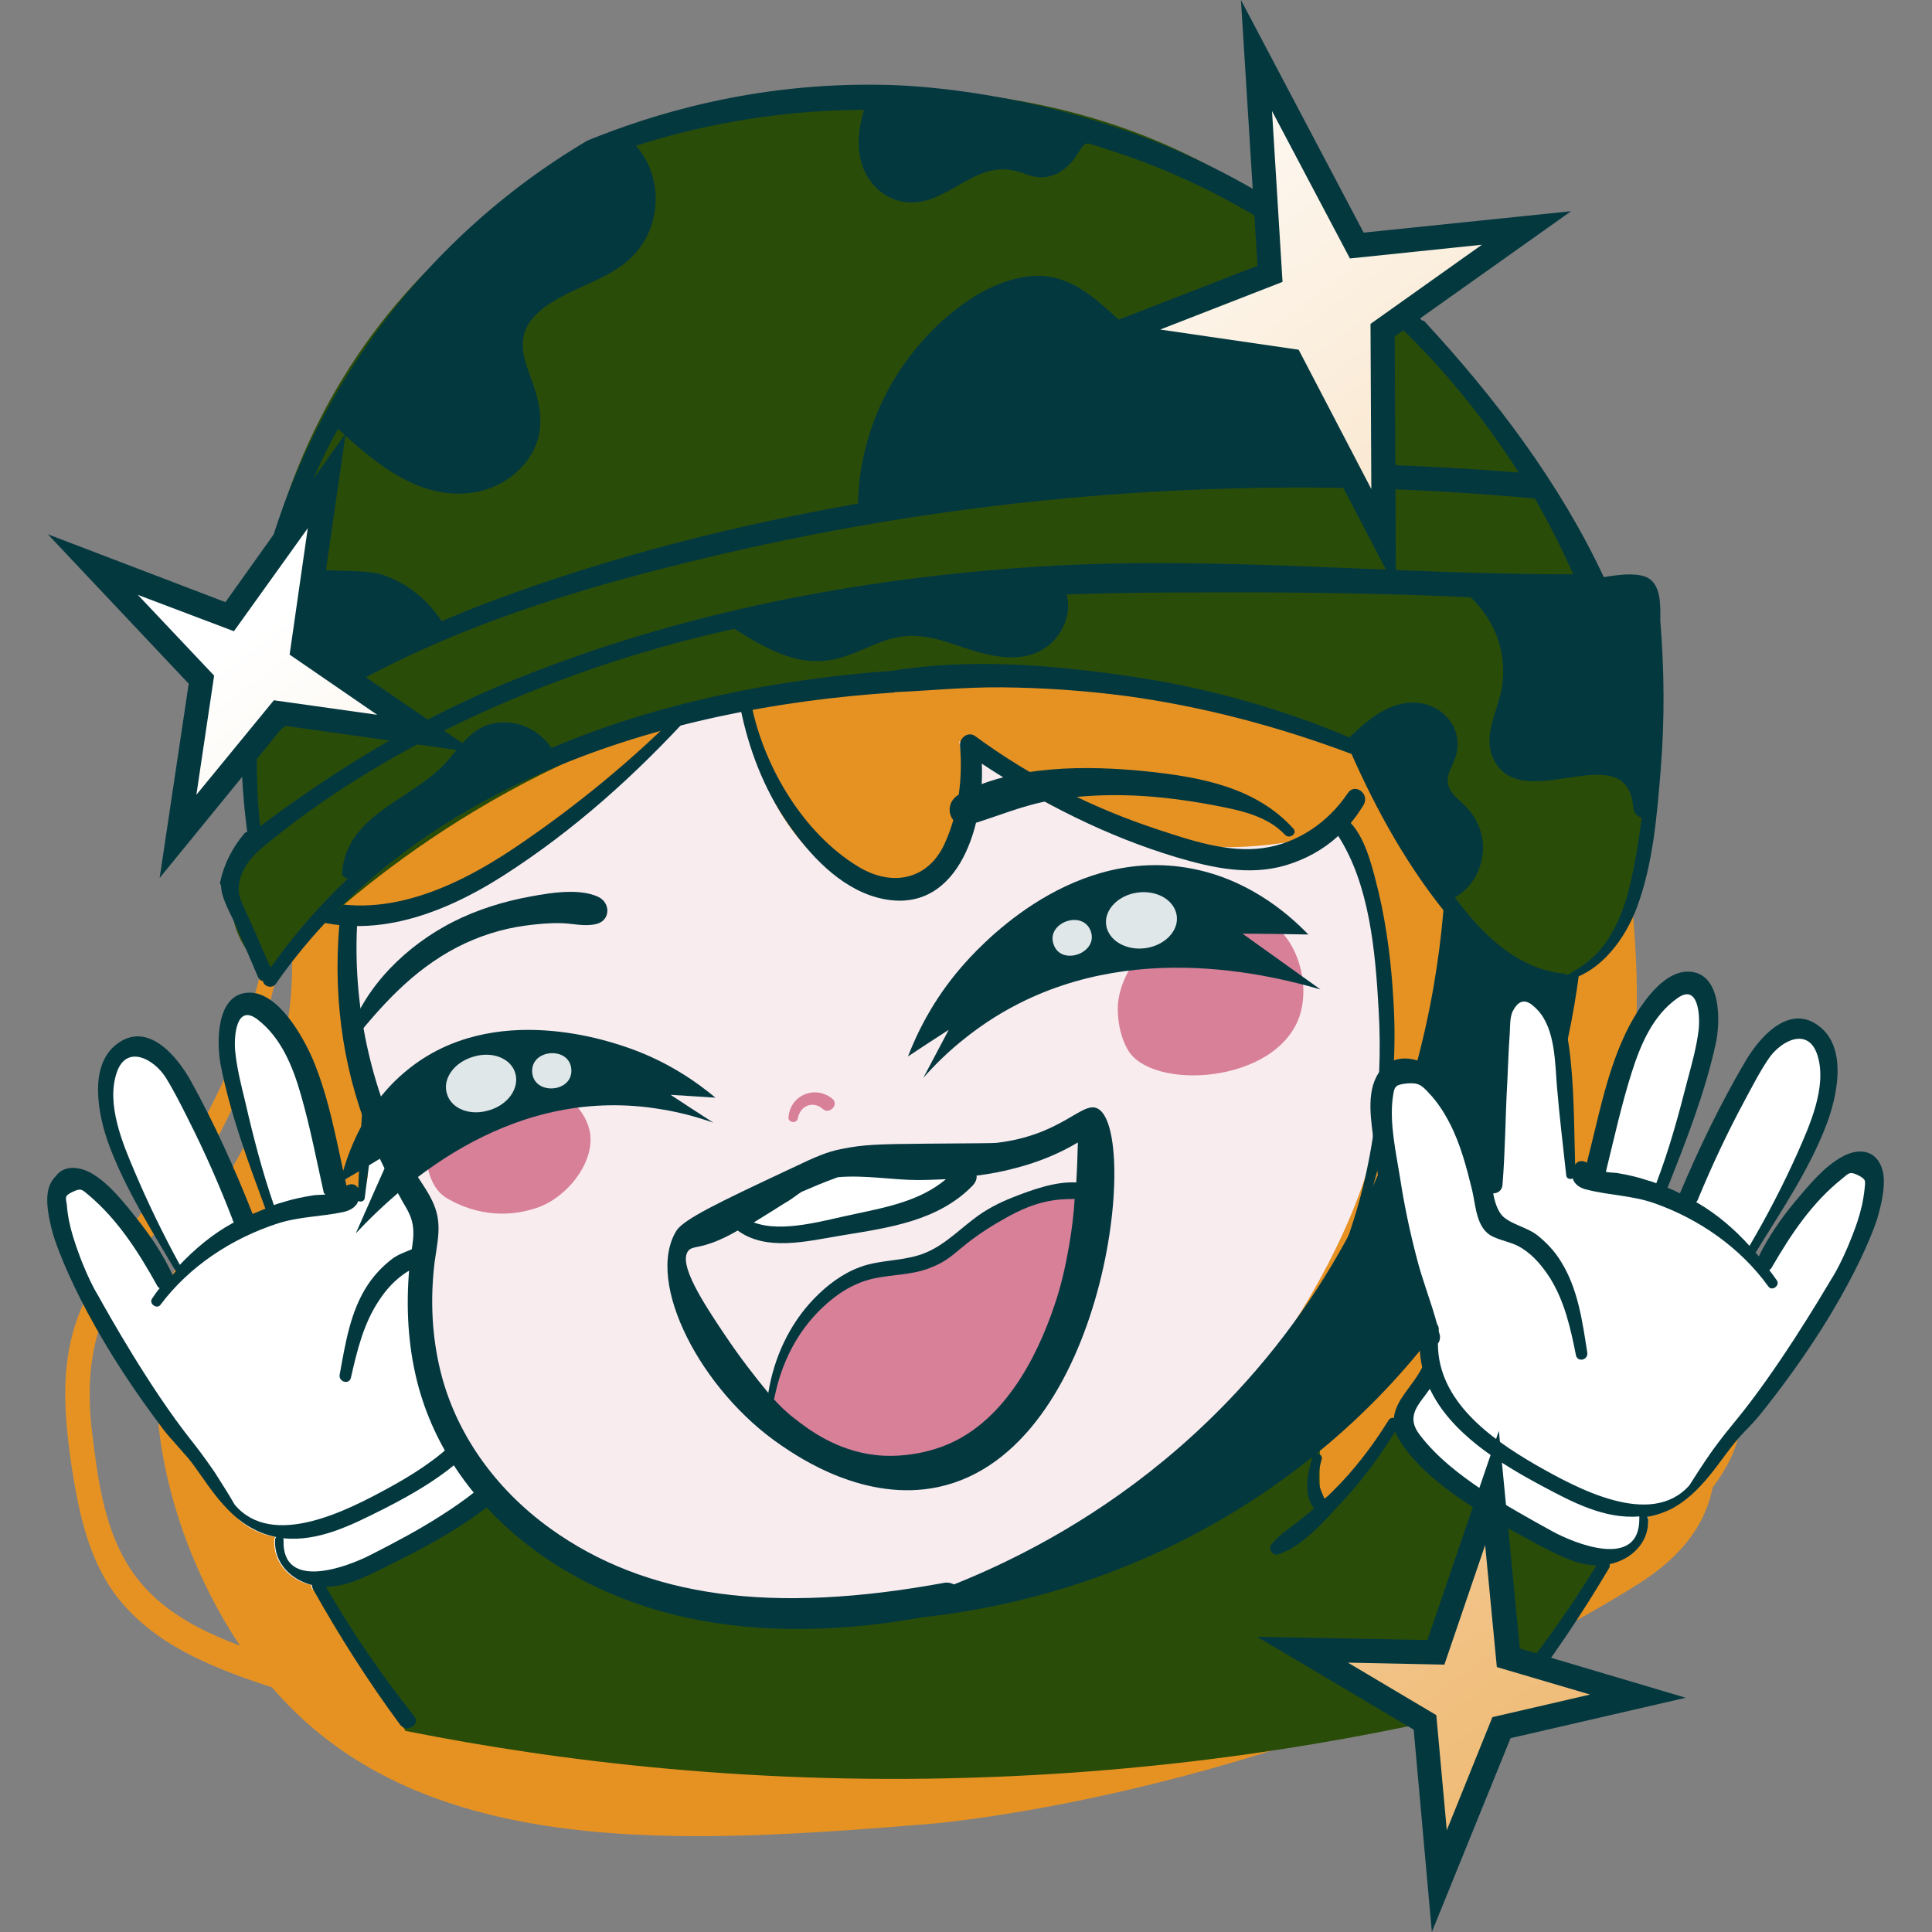 <svg xmlns="http://www.w3.org/2000/svg" xmlns:xlink="http://www.w3.org/1999/xlink" width="500" zoomAndPan="magnify" viewBox="0 0 375 375" height="500" preserveAspectRatio="xMidYMid meet" version="1.0"><rect x="0" y="0" width="375" height="375" fill="#808080" stroke="none"/><defs><filter x="0%" y="0%" width="100%" height="100%" id="22dfe8c619"><feColorMatrix values="0 0 0 0 1 0 0 0 0 1 0 0 0 0 1 0 0 0 1 0" color-interpolation-filters="sRGB"/></filter><mask id="5d55b21b88"><g filter="url(#22dfe8c619)"><rect x="-37.5" width="450" fill="#000000" y="-37.5" height="450" fill-opacity="0.847"/></g></mask><clipPath id="78f7babb3e"><path d="M 1 1 L 236 1 L 236 265.961 L 1 265.961 Z M 1 1 " clip-rule="nonzero"/></clipPath><clipPath id="6a6ff714fa"><rect x="0" width="237" y="0" height="266"/></clipPath><mask id="82ef127a51"><g filter="url(#22dfe8c619)"><rect x="-37.5" width="450" fill="#000000" y="-37.5" height="450" fill-opacity="0.878"/></g></mask><clipPath id="cb5fbc666b"><path d="M 1 1 L 143.719 1 L 143.719 44 L 1 44 Z M 1 1 " clip-rule="nonzero"/></clipPath><clipPath id="d32f1979c5"><rect x="0" width="144" y="0" height="45"/></clipPath><clipPath id="3b275009e3"><path d="M 17 10 L 318 10 L 318 366 L 17 366 Z M 17 10 " clip-rule="nonzero"/></clipPath><clipPath id="b5fc2feb5e"><path d="M 263.352 47.66 C 274.32 46.562 285.285 45.387 296.254 44.289 C 286.934 50.871 277.609 57.457 268.363 64.121 C 268.441 77.602 268.523 91.164 268.602 104.645 C 262.566 93.121 256.613 81.602 250.582 70.078 C 239.066 68.352 227.625 66.707 216.109 64.98 C 226.215 61.062 236.402 57.066 246.508 53.145 C 245.645 39.035 244.785 24.926 243.922 10.738 C 250.348 23.047 256.848 35.352 263.352 47.66 Z M 63.422 93.359 C 57.152 102.137 50.809 110.918 44.539 119.695 C 35.688 116.324 26.836 112.953 17.98 109.586 C 25.031 117.031 32.004 124.477 39.055 131.926 C 37.566 142.035 36 152.227 34.512 162.34 C 41.016 154.344 47.594 146.426 54.098 138.43 C 63.656 139.762 73.215 141.094 82.848 142.508 C 74.781 137.02 66.789 131.531 58.719 126.047 C 60.285 115.07 61.855 104.176 63.422 93.359 Z M 289.598 288.773 C 285.992 299.438 282.309 310.02 278.707 320.68 C 270.09 320.523 261.473 320.363 252.852 320.129 C 260.766 324.832 268.68 329.535 276.59 334.238 C 277.531 344.508 278.473 354.777 279.41 365.043 C 283.406 355.09 287.48 345.215 291.477 335.258 C 300.328 333.219 309.102 331.184 317.957 329.145 C 309.574 326.637 301.191 324.207 292.809 321.699 C 291.711 310.801 290.613 299.75 289.598 288.773 Z M 289.598 288.773 " clip-rule="nonzero"/></clipPath><linearGradient x1="75.781" gradientTransform="matrix(0.783, 0, 0, 0.784, 9.129, 0)" y1="-34.327" x2="428.937" gradientUnits="userSpaceOnUse" y2="439.827" id="21f4dcf72c"><stop stop-opacity="1" stop-color="rgb(100%, 100%, 100%)" offset="0"/><stop stop-opacity="1" stop-color="rgb(100%, 100%, 100%)" offset="0.125"/><stop stop-opacity="1" stop-color="rgb(100%, 100%, 100%)" offset="0.188"/><stop stop-opacity="1" stop-color="rgb(100%, 100%, 100%)" offset="0.219"/><stop stop-opacity="1" stop-color="rgb(100%, 100%, 100%)" offset="0.234"/><stop stop-opacity="1" stop-color="rgb(99.969%, 99.867%, 99.733%)" offset="0.238"/><stop stop-opacity="1" stop-color="rgb(99.939%, 99.736%, 99.467%)" offset="0.242"/><stop stop-opacity="1" stop-color="rgb(99.905%, 99.59%, 99.17%)" offset="0.246"/><stop stop-opacity="1" stop-color="rgb(99.872%, 99.443%, 98.874%)" offset="0.25"/><stop stop-opacity="1" stop-color="rgb(99.838%, 99.295%, 98.576%)" offset="0.254"/><stop stop-opacity="1" stop-color="rgb(99.805%, 99.149%, 98.28%)" offset="0.258"/><stop stop-opacity="1" stop-color="rgb(99.77%, 99.001%, 97.983%)" offset="0.262"/><stop stop-opacity="1" stop-color="rgb(99.736%, 98.854%, 97.685%)" offset="0.266"/><stop stop-opacity="1" stop-color="rgb(99.702%, 98.708%, 97.388%)" offset="0.27"/><stop stop-opacity="1" stop-color="rgb(99.669%, 98.561%, 97.092%)" offset="0.273"/><stop stop-opacity="1" stop-color="rgb(99.635%, 98.413%, 96.794%)" offset="0.277"/><stop stop-opacity="1" stop-color="rgb(99.602%, 98.267%, 96.497%)" offset="0.281"/><stop stop-opacity="1" stop-color="rgb(99.568%, 98.119%, 96.199%)" offset="0.285"/><stop stop-opacity="1" stop-color="rgb(99.535%, 97.972%, 95.903%)" offset="0.289"/><stop stop-opacity="1" stop-color="rgb(99.5%, 97.826%, 95.605%)" offset="0.293"/><stop stop-opacity="1" stop-color="rgb(99.466%, 97.679%, 95.309%)" offset="0.297"/><stop stop-opacity="1" stop-color="rgb(99.432%, 97.531%, 95.012%)" offset="0.301"/><stop stop-opacity="1" stop-color="rgb(99.399%, 97.385%, 94.714%)" offset="0.305"/><stop stop-opacity="1" stop-color="rgb(99.365%, 97.237%, 94.417%)" offset="0.309"/><stop stop-opacity="1" stop-color="rgb(99.332%, 97.09%, 94.121%)" offset="0.312"/><stop stop-opacity="1" stop-color="rgb(99.298%, 96.944%, 93.823%)" offset="0.316"/><stop stop-opacity="1" stop-color="rgb(99.265%, 96.797%, 93.526%)" offset="0.32"/><stop stop-opacity="1" stop-color="rgb(99.231%, 96.649%, 93.228%)" offset="0.324"/><stop stop-opacity="1" stop-color="rgb(99.197%, 96.503%, 92.932%)" offset="0.328"/><stop stop-opacity="1" stop-color="rgb(99.162%, 96.355%, 92.635%)" offset="0.332"/><stop stop-opacity="1" stop-color="rgb(99.129%, 96.208%, 92.339%)" offset="0.336"/><stop stop-opacity="1" stop-color="rgb(99.095%, 96.062%, 92.041%)" offset="0.34"/><stop stop-opacity="1" stop-color="rgb(99.062%, 95.915%, 91.743%)" offset="0.344"/><stop stop-opacity="1" stop-color="rgb(99.028%, 95.767%, 91.446%)" offset="0.348"/><stop stop-opacity="1" stop-color="rgb(98.994%, 95.621%, 91.15%)" offset="0.352"/><stop stop-opacity="1" stop-color="rgb(98.961%, 95.473%, 90.852%)" offset="0.355"/><stop stop-opacity="1" stop-color="rgb(98.927%, 95.326%, 90.555%)" offset="0.359"/><stop stop-opacity="1" stop-color="rgb(98.892%, 95.18%, 90.257%)" offset="0.363"/><stop stop-opacity="1" stop-color="rgb(98.859%, 95.033%, 89.961%)" offset="0.367"/><stop stop-opacity="1" stop-color="rgb(98.825%, 94.885%, 89.664%)" offset="0.371"/><stop stop-opacity="1" stop-color="rgb(98.792%, 94.739%, 89.368%)" offset="0.375"/><stop stop-opacity="1" stop-color="rgb(98.758%, 94.591%, 89.07%)" offset="0.379"/><stop stop-opacity="1" stop-color="rgb(98.724%, 94.444%, 88.773%)" offset="0.383"/><stop stop-opacity="1" stop-color="rgb(98.691%, 94.298%, 88.475%)" offset="0.387"/><stop stop-opacity="1" stop-color="rgb(98.657%, 94.151%, 88.179%)" offset="0.391"/><stop stop-opacity="1" stop-color="rgb(98.624%, 94.003%, 87.881%)" offset="0.395"/><stop stop-opacity="1" stop-color="rgb(98.59%, 93.857%, 87.585%)" offset="0.398"/><stop stop-opacity="1" stop-color="rgb(98.555%, 93.709%, 87.288%)" offset="0.402"/><stop stop-opacity="1" stop-color="rgb(98.521%, 93.562%, 86.99%)" offset="0.406"/><stop stop-opacity="1" stop-color="rgb(98.488%, 93.416%, 86.693%)" offset="0.41"/><stop stop-opacity="1" stop-color="rgb(98.454%, 93.269%, 86.397%)" offset="0.414"/><stop stop-opacity="1" stop-color="rgb(98.421%, 93.121%, 86.099%)" offset="0.418"/><stop stop-opacity="1" stop-color="rgb(98.387%, 92.975%, 85.802%)" offset="0.422"/><stop stop-opacity="1" stop-color="rgb(98.354%, 92.827%, 85.504%)" offset="0.426"/><stop stop-opacity="1" stop-color="rgb(98.32%, 92.68%, 85.208%)" offset="0.43"/><stop stop-opacity="1" stop-color="rgb(98.286%, 92.534%, 84.911%)" offset="0.434"/><stop stop-opacity="1" stop-color="rgb(98.253%, 92.387%, 84.615%)" offset="0.438"/><stop stop-opacity="1" stop-color="rgb(98.218%, 92.239%, 84.317%)" offset="0.441"/><stop stop-opacity="1" stop-color="rgb(98.184%, 92.093%, 84.019%)" offset="0.445"/><stop stop-opacity="1" stop-color="rgb(98.151%, 91.945%, 83.722%)" offset="0.449"/><stop stop-opacity="1" stop-color="rgb(98.117%, 91.798%, 83.426%)" offset="0.453"/><stop stop-opacity="1" stop-color="rgb(98.083%, 91.652%, 83.128%)" offset="0.457"/><stop stop-opacity="1" stop-color="rgb(98.05%, 91.505%, 82.831%)" offset="0.461"/><stop stop-opacity="1" stop-color="rgb(98.016%, 91.357%, 82.533%)" offset="0.465"/><stop stop-opacity="1" stop-color="rgb(97.983%, 91.211%, 82.237%)" offset="0.469"/><stop stop-opacity="1" stop-color="rgb(97.948%, 91.063%, 81.94%)" offset="0.473"/><stop stop-opacity="1" stop-color="rgb(97.914%, 90.916%, 81.644%)" offset="0.477"/><stop stop-opacity="1" stop-color="rgb(97.881%, 90.77%, 81.346%)" offset="0.48"/><stop stop-opacity="1" stop-color="rgb(97.847%, 90.623%, 81.049%)" offset="0.484"/><stop stop-opacity="1" stop-color="rgb(97.813%, 90.475%, 80.751%)" offset="0.488"/><stop stop-opacity="1" stop-color="rgb(97.78%, 90.329%, 80.455%)" offset="0.492"/><stop stop-opacity="1" stop-color="rgb(97.746%, 90.181%, 80.157%)" offset="0.496"/><stop stop-opacity="1" stop-color="rgb(97.713%, 90.034%, 79.861%)" offset="0.5"/><stop stop-opacity="1" stop-color="rgb(97.679%, 89.888%, 79.564%)" offset="0.504"/><stop stop-opacity="1" stop-color="rgb(97.646%, 89.742%, 79.266%)" offset="0.508"/><stop stop-opacity="1" stop-color="rgb(97.61%, 89.594%, 78.969%)" offset="0.512"/><stop stop-opacity="1" stop-color="rgb(97.577%, 89.447%, 78.673%)" offset="0.516"/><stop stop-opacity="1" stop-color="rgb(97.543%, 89.299%, 78.375%)" offset="0.52"/><stop stop-opacity="1" stop-color="rgb(97.51%, 89.153%, 78.078%)" offset="0.523"/><stop stop-opacity="1" stop-color="rgb(97.476%, 89.006%, 77.78%)" offset="0.527"/><stop stop-opacity="1" stop-color="rgb(97.443%, 88.86%, 77.484%)" offset="0.531"/><stop stop-opacity="1" stop-color="rgb(97.409%, 88.712%, 77.187%)" offset="0.535"/><stop stop-opacity="1" stop-color="rgb(97.375%, 88.565%, 76.891%)" offset="0.539"/><stop stop-opacity="1" stop-color="rgb(97.34%, 88.417%, 76.593%)" offset="0.543"/><stop stop-opacity="1" stop-color="rgb(97.307%, 88.271%, 76.295%)" offset="0.547"/><stop stop-opacity="1" stop-color="rgb(97.273%, 88.124%, 75.998%)" offset="0.551"/><stop stop-opacity="1" stop-color="rgb(97.24%, 87.978%, 75.702%)" offset="0.555"/><stop stop-opacity="1" stop-color="rgb(97.206%, 87.83%, 75.404%)" offset="0.559"/><stop stop-opacity="1" stop-color="rgb(97.173%, 87.683%, 75.107%)" offset="0.562"/><stop stop-opacity="1" stop-color="rgb(97.139%, 87.535%, 74.809%)" offset="0.566"/><stop stop-opacity="1" stop-color="rgb(97.105%, 87.389%, 74.513%)" offset="0.57"/><stop stop-opacity="1" stop-color="rgb(97.072%, 87.242%, 74.216%)" offset="0.574"/><stop stop-opacity="1" stop-color="rgb(97.038%, 87.096%, 73.92%)" offset="0.578"/><stop stop-opacity="1" stop-color="rgb(97.003%, 86.948%, 73.622%)" offset="0.582"/><stop stop-opacity="1" stop-color="rgb(96.97%, 86.801%, 73.325%)" offset="0.586"/><stop stop-opacity="1" stop-color="rgb(96.936%, 86.653%, 73.027%)" offset="0.59"/><stop stop-opacity="1" stop-color="rgb(96.902%, 86.507%, 72.731%)" offset="0.594"/><stop stop-opacity="1" stop-color="rgb(96.869%, 86.36%, 72.433%)" offset="0.598"/><stop stop-opacity="1" stop-color="rgb(96.835%, 86.214%, 72.137%)" offset="0.602"/><stop stop-opacity="1" stop-color="rgb(96.802%, 86.066%, 71.84%)" offset="0.605"/><stop stop-opacity="1" stop-color="rgb(96.768%, 85.919%, 71.542%)" offset="0.609"/><stop stop-opacity="1" stop-color="rgb(96.735%, 85.771%, 71.245%)" offset="0.613"/><stop stop-opacity="1" stop-color="rgb(96.701%, 85.625%, 70.949%)" offset="0.617"/><stop stop-opacity="1" stop-color="rgb(96.666%, 85.478%, 70.651%)" offset="0.621"/><stop stop-opacity="1" stop-color="rgb(96.632%, 85.332%, 70.354%)" offset="0.625"/><stop stop-opacity="1" stop-color="rgb(96.599%, 85.184%, 70.056%)" offset="0.629"/><stop stop-opacity="1" stop-color="rgb(96.565%, 85.037%, 69.76%)" offset="0.633"/><stop stop-opacity="1" stop-color="rgb(96.532%, 84.889%, 69.463%)" offset="0.637"/><stop stop-opacity="1" stop-color="rgb(96.498%, 84.743%, 69.167%)" offset="0.641"/><stop stop-opacity="1" stop-color="rgb(96.465%, 84.596%, 68.869%)" offset="0.645"/><stop stop-opacity="1" stop-color="rgb(96.431%, 84.45%, 68.571%)" offset="0.648"/><stop stop-opacity="1" stop-color="rgb(96.396%, 84.302%, 68.274%)" offset="0.652"/><stop stop-opacity="1" stop-color="rgb(96.362%, 84.155%, 67.978%)" offset="0.656"/><stop stop-opacity="1" stop-color="rgb(96.329%, 84.007%, 67.68%)" offset="0.66"/><stop stop-opacity="1" stop-color="rgb(96.295%, 83.861%, 67.383%)" offset="0.664"/><stop stop-opacity="1" stop-color="rgb(96.262%, 83.714%, 67.085%)" offset="0.668"/><stop stop-opacity="1" stop-color="rgb(96.228%, 83.568%, 66.789%)" offset="0.672"/><stop stop-opacity="1" stop-color="rgb(96.194%, 83.42%, 66.492%)" offset="0.676"/><stop stop-opacity="1" stop-color="rgb(96.161%, 83.273%, 66.196%)" offset="0.68"/><stop stop-opacity="1" stop-color="rgb(96.127%, 83.125%, 65.898%)" offset="0.684"/><stop stop-opacity="1" stop-color="rgb(96.094%, 82.979%, 65.601%)" offset="0.688"/><stop stop-opacity="1" stop-color="rgb(96.059%, 82.832%, 65.303%)" offset="0.691"/><stop stop-opacity="1" stop-color="rgb(96.025%, 82.686%, 65.007%)" offset="0.695"/><stop stop-opacity="1" stop-color="rgb(95.992%, 82.538%, 64.709%)" offset="0.699"/><stop stop-opacity="1" stop-color="rgb(95.958%, 82.391%, 64.412%)" offset="0.703"/><stop stop-opacity="1" stop-color="rgb(95.924%, 82.243%, 64.114%)" offset="0.707"/><stop stop-opacity="1" stop-color="rgb(95.891%, 82.097%, 63.818%)" offset="0.711"/><stop stop-opacity="1" stop-color="rgb(95.857%, 81.95%, 63.521%)" offset="0.715"/><stop stop-opacity="1" stop-color="rgb(95.824%, 81.804%, 63.225%)" offset="0.719"/><stop stop-opacity="1" stop-color="rgb(95.789%, 81.656%, 62.927%)" offset="0.723"/><stop stop-opacity="1" stop-color="rgb(95.755%, 81.509%, 62.63%)" offset="0.727"/><stop stop-opacity="1" stop-color="rgb(95.721%, 81.361%, 62.332%)" offset="0.73"/><stop stop-opacity="1" stop-color="rgb(95.688%, 81.215%, 62.036%)" offset="0.734"/><stop stop-opacity="1" stop-color="rgb(95.654%, 81.068%, 61.739%)" offset="0.738"/><stop stop-opacity="1" stop-color="rgb(95.621%, 80.922%, 61.443%)" offset="0.742"/><stop stop-opacity="1" stop-color="rgb(95.587%, 80.774%, 61.145%)" offset="0.746"/><stop stop-opacity="1" stop-color="rgb(95.554%, 80.627%, 60.847%)" offset="0.75"/><stop stop-opacity="1" stop-color="rgb(95.52%, 80.479%, 60.55%)" offset="0.754"/><stop stop-opacity="1" stop-color="rgb(95.486%, 80.333%, 60.254%)" offset="0.758"/><stop stop-opacity="1" stop-color="rgb(95.451%, 80.186%, 59.956%)" offset="0.762"/><stop stop-opacity="1" stop-color="rgb(95.418%, 80.04%, 59.659%)" offset="0.766"/><stop stop-opacity="1" stop-color="rgb(95.384%, 79.892%, 59.361%)" offset="0.77"/><stop stop-opacity="1" stop-color="rgb(95.351%, 79.745%, 59.065%)" offset="0.773"/><stop stop-opacity="1" stop-color="rgb(95.317%, 79.597%, 58.768%)" offset="0.777"/><stop stop-opacity="1" stop-color="rgb(95.284%, 79.451%, 58.472%)" offset="0.781"/><stop stop-opacity="1" stop-color="rgb(95.25%, 79.305%, 58.174%)" offset="0.785"/><stop stop-opacity="1" stop-color="rgb(95.216%, 79.158%, 57.877%)" offset="0.789"/><stop stop-opacity="1" stop-color="rgb(95.183%, 79.01%, 57.579%)" offset="0.793"/><stop stop-opacity="1" stop-color="rgb(95.149%, 78.864%, 57.283%)" offset="0.797"/><stop stop-opacity="1" stop-color="rgb(95.114%, 78.716%, 56.985%)" offset="0.801"/><stop stop-opacity="1" stop-color="rgb(95.081%, 78.569%, 56.688%)" offset="0.805"/><stop stop-opacity="1" stop-color="rgb(95.047%, 78.423%, 56.39%)" offset="0.809"/><stop stop-opacity="1" stop-color="rgb(95.013%, 78.276%, 56.094%)" offset="0.812"/><stop stop-opacity="1" stop-color="rgb(94.98%, 78.128%, 55.797%)" offset="0.816"/><stop stop-opacity="1" stop-color="rgb(94.946%, 77.982%, 55.501%)" offset="0.82"/><stop stop-opacity="1" stop-color="rgb(94.913%, 77.834%, 55.203%)" offset="0.824"/><stop stop-opacity="1" stop-color="rgb(94.879%, 77.687%, 54.906%)" offset="0.828"/><stop stop-opacity="1" stop-color="rgb(94.844%, 77.541%, 54.608%)" offset="0.832"/><stop stop-opacity="1" stop-color="rgb(94.81%, 77.394%, 54.312%)" offset="0.836"/><stop stop-opacity="1" stop-color="rgb(94.777%, 77.246%, 54.015%)" offset="0.84"/><stop stop-opacity="1" stop-color="rgb(94.743%, 77.1%, 53.719%)" offset="0.844"/><stop stop-opacity="1" stop-color="rgb(94.71%, 76.953%, 53.421%)" offset="0.848"/><stop stop-opacity="1" stop-color="rgb(94.676%, 76.807%, 53.123%)" offset="0.852"/><stop stop-opacity="1" stop-color="rgb(94.643%, 76.659%, 52.826%)" offset="0.855"/><stop stop-opacity="1" stop-color="rgb(94.609%, 76.512%, 52.53%)" offset="0.859"/><stop stop-opacity="1" stop-color="rgb(94.576%, 76.364%, 52.232%)" offset="0.863"/><stop stop-opacity="1" stop-color="rgb(94.542%, 76.218%, 51.935%)" offset="0.867"/><stop stop-opacity="1" stop-color="rgb(94.507%, 76.071%, 51.637%)" offset="0.871"/><stop stop-opacity="1" stop-color="rgb(94.473%, 75.925%, 51.341%)" offset="0.875"/><stop stop-opacity="1" stop-color="rgb(94.44%, 75.777%, 51.044%)" offset="0.879"/><stop stop-opacity="1" stop-color="rgb(94.406%, 75.63%, 50.748%)" offset="0.883"/><stop stop-opacity="1" stop-color="rgb(94.373%, 75.482%, 50.45%)" offset="0.887"/><stop stop-opacity="1" stop-color="rgb(94.339%, 75.336%, 50.153%)" offset="0.891"/><stop stop-opacity="1" stop-color="rgb(94.305%, 75.189%, 49.855%)" offset="0.895"/><stop stop-opacity="1" stop-color="rgb(94.272%, 75.043%, 49.559%)" offset="0.898"/><stop stop-opacity="1" stop-color="rgb(94.237%, 74.895%, 49.261%)" offset="0.902"/><stop stop-opacity="1" stop-color="rgb(94.203%, 74.748%, 48.964%)" offset="0.906"/><stop stop-opacity="1" stop-color="rgb(94.17%, 74.6%, 48.666%)" offset="0.91"/><stop stop-opacity="1" stop-color="rgb(94.136%, 74.454%, 48.37%)" offset="0.914"/><stop stop-opacity="1" stop-color="rgb(94.102%, 74.307%, 48.073%)" offset="0.918"/><stop stop-opacity="1" stop-color="rgb(94.069%, 74.161%, 47.777%)" offset="0.922"/><stop stop-opacity="1" stop-color="rgb(94.035%, 74.013%, 47.479%)" offset="0.926"/><stop stop-opacity="1" stop-color="rgb(94.002%, 73.866%, 47.182%)" offset="0.93"/><stop stop-opacity="1" stop-color="rgb(93.968%, 73.718%, 46.884%)" offset="0.934"/><stop stop-opacity="1" stop-color="rgb(93.935%, 73.572%, 46.588%)" offset="0.938"/><stop stop-opacity="1" stop-color="rgb(93.9%, 73.425%, 46.291%)" offset="0.941"/><stop stop-opacity="1" stop-color="rgb(93.866%, 73.279%, 45.995%)" offset="0.945"/><stop stop-opacity="1" stop-color="rgb(93.832%, 73.131%, 45.697%)" offset="0.949"/><stop stop-opacity="1" stop-color="rgb(93.799%, 72.984%, 45.399%)" offset="0.953"/><stop stop-opacity="1" stop-color="rgb(93.765%, 72.836%, 45.102%)" offset="0.957"/><stop stop-opacity="1" stop-color="rgb(93.732%, 72.69%, 44.806%)" offset="0.961"/><stop stop-opacity="1" stop-color="rgb(93.698%, 72.543%, 44.508%)" offset="0.965"/><stop stop-opacity="1" stop-color="rgb(93.665%, 72.397%, 44.211%)" offset="0.969"/><stop stop-opacity="1" stop-color="rgb(93.629%, 72.249%, 43.913%)" offset="0.973"/><stop stop-opacity="1" stop-color="rgb(93.596%, 72.102%, 43.617%)" offset="0.977"/><stop stop-opacity="1" stop-color="rgb(93.562%, 71.954%, 43.32%)" offset="0.98"/><stop stop-opacity="1" stop-color="rgb(93.529%, 71.808%, 43.024%)" offset="0.984"/><stop stop-opacity="1" stop-color="rgb(93.495%, 71.661%, 42.726%)" offset="0.988"/><stop stop-opacity="1" stop-color="rgb(93.462%, 71.515%, 42.429%)" offset="0.992"/><stop stop-opacity="1" stop-color="rgb(93.428%, 71.367%, 42.131%)" offset="0.996"/><stop stop-opacity="1" stop-color="rgb(93.394%, 71.22%, 41.835%)" offset="1"/></linearGradient></defs><path fill="#e69223" d="M 320.148 162.574 C 320.383 159.516 316.391 159.281 315.449 161.711 C 315.371 162.023 315.215 162.258 315.137 162.574 C 312.941 146.113 309.418 129.492 299.781 125.809 C 295.707 124.242 285.285 122.988 279.02 113.973 C 278.707 113.582 278.551 113.27 278.473 113.191 C 230.289 47.973 68.355 70 50.652 124.949 C 46.578 137.727 50.73 150.578 53.863 165.082 C 53.473 175.352 51.824 185.539 48.77 195.34 C 46.422 203.176 43.207 210.781 39.289 217.914 C 35.219 225.438 29.969 232.023 24.875 238.844 C 20.41 244.879 16.18 251.227 14.145 258.676 C 11.793 267.141 12.656 276.078 13.906 284.699 C 15.16 292.695 16.805 301.004 21.273 307.902 C 25.348 314.172 31.457 318.562 37.879 321.699 C 42.66 324.051 47.672 325.852 52.766 327.496 C 53 327.734 53.234 328.047 53.473 328.281 C 82.457 361.203 132.832 357.91 180.777 353.992 C 180.777 353.992 251.758 348.191 316.391 308.449 C 321.402 305.395 329.316 300.062 331.98 290.578 C 332.137 289.949 332.293 289.324 332.449 288.695 C 335.113 285.168 337.148 281.25 337.934 276.703 C 340.125 263.535 331.273 250.992 323.281 241.742 C 319.992 237.902 316.859 233.746 314.742 229.043 C 314.82 216.426 319.523 205.922 316.938 177.387 C 318.348 172.684 319.758 167.746 320.148 162.574 Z M 51.043 214.777 C 42.66 234.609 34.59 237.355 31.301 256.246 C 27.461 278.43 35.141 302.258 46.578 319.426 C 44.93 318.797 43.363 318.168 41.797 317.465 C 35.059 314.484 28.715 310.254 24.719 303.59 C 20.176 296.145 18.922 286.738 17.902 278.27 C 16.805 269.336 17.355 260.871 21.273 252.875 C 24.641 245.898 29.656 240.02 34.121 233.828 C 42.582 222.07 48.848 208.742 52.453 194.398 C 54.098 188.047 55.117 181.543 55.742 174.879 C 57.465 186.871 57.387 199.887 51.043 214.777 Z M 333.938 271.844 C 334.328 275.293 333.703 278.43 332.527 281.406 C 330.883 271.609 322.812 262.594 317.641 246.684 C 317.172 245.113 316.703 243.625 316.312 242.215 C 323.598 251.305 332.605 259.379 333.938 271.844 Z M 333.938 271.844 " fill-opacity="1" fill-rule="nonzero"/><path fill="#2a4c09" d="M 87.941 294.891 C 87.941 294.891 113.953 279.996 142.859 274.508 C 173.492 268.629 215.094 264.398 263.742 264.082 C 260.375 266.512 258.73 269.102 257.867 270.746 C 257.238 272 255.988 274.902 256.145 287.836 C 256.145 290.578 256.223 292.773 256.301 294.184 C 261.156 288.695 266.094 283.133 270.949 277.645 C 278.078 282.973 285.207 288.227 292.418 293.555 C 299.152 296.848 305.812 300.062 312.551 303.355 C 306.676 312.289 300.797 321.148 294.844 330.086 C 267.66 337.062 233.109 343.332 192.922 344.898 C 147.48 346.703 108.547 341.922 78.699 335.965 C 73.449 326.637 68.277 317.309 63.027 307.98 C 69.453 304.297 77.836 299.75 87.941 294.891 Z M 87.941 294.891 " fill-opacity="1" fill-rule="nonzero"/><path fill="#ffffff" d="M 60.602 308.449 C 60.445 308.215 60.445 307.902 60.445 307.902 C 60.445 307.824 60.445 307.746 60.445 307.668 C 56.371 306.727 53 303.434 53.234 298.887 C 53.234 298.652 53.312 298.496 53.473 298.34 C 48.691 297.477 44.852 294.652 43.051 290.109 C 39.289 285.562 27.383 271.059 19.156 256.48 C 19.156 256.48 16.023 250.992 12.734 240.41 C 9.992 231.789 10.383 229.438 11.559 228.574 C 12.734 227.711 14.613 228.496 16.023 229.043 C 19.547 230.457 21.977 232.965 25.109 237.434 C 27.148 240.332 29.734 244.328 32.238 249.348 C 33.18 248.641 34.043 247.938 34.98 247.309 C 33.258 244.723 30.988 240.961 28.559 236.18 C 25.973 231.082 24.094 227.398 22.762 222.305 C 22.527 221.441 18.688 206.078 23.699 203.414 C 24.719 202.863 25.66 203.02 26.441 203.176 C 31.066 203.805 33.965 209.055 35.609 212.191 C 40.859 222.148 45.09 231.789 47.516 237.59 C 48.301 237.434 49.16 237.195 50.18 236.805 C 51.277 236.414 52.219 235.863 53 235.395 C 50.102 227.789 47.75 220.891 45.793 214.934 C 44.773 211.879 43.602 207.957 44.227 202.941 C 44.461 201.531 45.324 195.102 48.145 194.398 C 52.141 193.457 57.703 204.195 59.035 206.781 C 61.695 211.879 64.988 220.109 65.691 231.633 C 67.809 232.336 68.984 232.102 69.688 231.633 C 73.293 229.594 69.844 221.52 72.352 208.898 C 74.23 199.57 77.289 197.926 78.539 197.535 C 78.855 197.375 80.344 196.906 81.676 197.613 C 84.574 199.102 84.102 205.293 83.945 208.195 C 83.633 213.918 83.945 222.07 86.375 232.965 C 87 231.395 87.941 229.125 89.195 226.457 C 93.504 217.129 95.621 215.328 97.109 214.387 C 97.812 213.918 101.809 211.328 104.16 212.82 C 105.02 213.367 105.332 214.23 105.492 214.699 C 107.605 220.422 106.039 227.164 106.039 227.164 C 103.062 239.707 105.332 235.316 102.199 246.918 C 101.023 251.387 99.223 257.266 96.715 264.082 C 96.637 265.414 96.559 266.906 96.637 268.551 C 96.715 270.434 96.871 272.078 97.031 273.566 C 97.422 274.586 98.203 276.234 99.691 277.723 C 100.867 278.977 102.121 279.84 103.062 280.309 C 97.422 287.051 92.016 291.754 87.941 294.891 C 73.605 305.863 60.836 308.844 60.602 308.449 Z M 60.602 308.449 " fill-opacity="1" fill-rule="nonzero"/><path fill="#04383f" d="M 10.227 239.312 C 10.227 239.312 14.301 254.207 30.91 276.391 C 31.926 277.801 32.711 278.742 33.73 279.84 C 34.277 280.465 34.824 281.094 35.375 281.719 C 35.375 281.719 35.844 282.27 36.551 283.055 C 39.605 286.738 43.129 293.715 49.32 296.848 C 50.18 297.32 51.668 297.945 53.629 298.34 C 53.473 298.496 53.395 298.652 53.395 298.887 C 53.156 303.434 56.527 306.648 60.602 307.668 C 60.523 307.902 60.602 308.137 60.758 308.449 C 65.848 317.543 71.488 326.402 77.68 334.789 C 78.934 336.434 81.676 334.711 80.422 333.141 C 74.074 325.145 68.355 316.836 63.266 307.98 C 63.422 307.98 63.578 307.98 63.734 307.98 C 67.414 307.824 70.707 306.176 73.918 304.609 C 77.602 302.805 81.281 300.926 84.887 298.887 C 90.996 295.359 97.812 290.891 101.887 284.934 C 102.355 284.23 102.672 283.602 102.906 282.973 C 105.727 287.758 108.938 292.301 112.543 296.457 C 115.754 300.219 120.219 305.785 125.074 307.352 C 126.094 307.668 127.035 306.41 126.406 305.551 C 124.996 303.512 122.883 302.258 121.004 300.613 C 118.887 298.809 116.852 296.926 114.969 294.891 C 110.895 290.656 107.449 285.953 104.473 280.859 C 104.238 280.387 103.766 280.23 103.375 280.309 C 103.141 276.859 99.852 274.039 98.125 270.434 C 98.598 268.707 98.754 266.828 98.754 264.867 C 101.496 259.535 103.062 253.109 104.551 247.387 C 106.273 240.883 107.527 234.219 108.469 227.555 C 109.016 223.246 110.426 217.523 107.918 213.523 C 105.414 209.449 100.555 210.074 97.109 212.582 C 93.035 215.562 90.293 220.344 88.488 224.891 C 87.863 226.457 87.316 228.027 86.844 229.594 C 86.688 221.988 86.141 214.309 85.906 206.703 C 85.75 202.629 85.199 193.926 78.934 195.887 C 73.996 197.457 71.961 203.254 71.254 207.801 C 70 215.328 69.922 223.008 69.531 230.613 C 68.984 229.75 68.043 229.672 67.258 230.141 C 65.379 221.91 63.969 213.289 60.68 205.527 C 58.797 201.219 54.02 192.516 48.301 192.672 C 41.875 192.832 42.031 202.473 42.816 206.625 C 44.695 216.27 48.145 225.438 51.512 234.609 C 50.652 234.922 49.867 235.316 49.004 235.629 C 49.004 235.629 49.004 235.551 49.004 235.551 C 45.559 226.773 41.641 218.148 37.098 209.918 C 34.434 205.059 28.637 198.004 22.605 202.707 C 17.121 206.941 19.078 216.426 21.035 221.91 C 24.25 230.691 29.418 238.766 34.121 246.762 C 33.887 246.996 33.73 247.23 33.492 247.465 C 31.691 243.547 29.262 239.941 26.598 236.57 C 24.094 233.434 21.117 229.594 17.59 227.633 C 15.395 226.457 12.496 226.066 10.852 228.262 C 8.895 230.219 8.582 233.199 10.227 239.312 Z M 45.402 237.273 C 45.324 237.355 45.168 237.355 45.09 237.434 C 41.25 239.547 37.879 242.371 34.902 245.504 C 31.691 239.625 28.715 233.512 26.129 227.398 C 23.777 221.91 20.645 214.387 22.605 208.352 C 24.406 202.629 29.812 205.449 32.16 209.133 C 33.809 211.801 35.219 214.621 36.629 217.445 C 39.762 223.637 42.582 230.062 45.09 236.57 C 45.168 236.883 45.246 237.117 45.402 237.273 Z M 63.105 231.867 C 62.012 231.945 60.992 231.945 60.758 232.023 C 58.797 232.336 56.84 232.73 54.883 233.355 C 54.332 233.512 53.785 233.668 53.156 233.906 C 50.887 227.32 49.16 220.656 47.594 213.836 C 46.812 210.625 45.949 207.254 45.637 203.883 C 45.402 201.062 45.871 194.789 49.945 197.848 C 54.566 201.375 56.84 207.02 58.406 212.504 C 60.207 218.777 61.461 225.281 62.871 231.633 C 63.027 231.633 63.105 231.711 63.105 231.867 Z M 54.961 298.574 C 61.773 299.277 68.121 296.066 74.074 293.086 C 82.457 288.852 92.016 283.211 96.246 274.742 C 98.203 277.645 100.945 280.074 98.047 283.758 C 94.68 287.992 90.137 291.285 85.59 294.184 C 81.203 297.004 76.582 299.438 71.961 301.789 C 67.414 304.141 54.723 308.922 55.039 298.965 C 55.039 298.809 55.039 298.73 54.961 298.574 Z M 14.145 231.316 C 15.789 230.535 15.945 230.926 17.277 232.023 C 22.918 236.805 26.914 243.074 30.438 249.426 C 30.594 249.738 30.75 249.895 30.988 250.051 C 30.438 250.68 29.969 251.387 29.5 252.09 C 28.871 253.031 30.438 254.207 31.145 253.266 C 36.707 245.82 44.93 240.41 53.785 237.512 C 58.094 236.098 62.402 236.18 66.711 235.238 C 68.121 234.922 69.219 234.141 69.531 233.121 C 70 233.355 70.707 233.199 70.785 232.57 C 71.488 226.852 72.352 221.129 72.977 215.406 C 73.449 210.703 73.527 204.195 77.051 200.59 C 78.539 199.023 80.344 197.848 81.832 200.824 C 82.379 201.922 82.301 203.961 82.379 205.215 C 82.535 208.352 82.535 211.406 82.613 214.543 C 82.77 221.207 82.613 228.027 83.086 234.688 C 83.164 235.785 84.023 236.336 84.887 236.336 C 84.496 238.059 83.945 239.785 82.93 240.801 C 81.125 242.449 78.07 242.84 76.035 244.41 C 74.23 245.82 72.664 247.465 71.41 249.348 C 67.965 254.52 67.023 260.871 65.926 266.828 C 65.691 268.238 67.809 268.863 68.121 267.375 C 69.297 262.203 70.551 256.949 73.527 252.48 C 74.938 250.289 76.738 248.328 78.934 246.918 C 80.891 245.664 82.848 245.586 84.809 244.723 C 88.02 243.312 88.176 238.844 89.039 235.863 C 90.215 231.395 91.547 226.93 93.738 222.93 C 94.836 220.891 96.168 218.934 97.891 217.207 C 99.379 215.719 100.086 215.172 102.355 215.406 C 104.707 215.719 104.785 216.188 105.02 218.305 C 105.57 223.246 104.082 228.809 103.219 233.668 C 102.277 238.844 101.102 244.016 99.613 249.113 C 98.359 253.422 96.559 257.656 95.305 262.047 C 95.07 262.359 94.914 262.75 94.914 263.223 C 94.914 263.223 94.914 263.301 94.914 263.301 C 94.836 263.613 94.758 263.848 94.68 264.16 C 94.523 264.789 94.68 265.258 94.992 265.73 C 94.68 276.781 84.496 283.836 75.484 288.773 C 67.574 293.086 52.922 300.77 45.559 292.066 C 44.305 289.871 42.973 287.836 41.641 285.719 C 39.449 282.504 37.645 280.23 37.02 279.445 C 29.027 269.336 20.957 254.914 19 251.387 C 19 251.387 16.57 247.621 14.223 240.176 C 13.594 238.137 13.125 236.02 12.969 233.828 C 12.734 232.336 12.496 232.102 14.145 231.316 Z M 14.145 231.316 " fill-opacity="1" fill-rule="nonzero"/><path fill="#d88098" d="M 246.039 63.727 C 292.258 92.34 299.547 148.07 300.797 157.793 C 301.66 164.77 308.555 227.086 264.605 270.98 C 214.23 321.148 119.594 324.832 91.074 284.699 C 85.277 276.547 78.777 261.73 82.77 235.551 C 79.012 229.75 74.152 221.051 70.863 209.605 C 66.789 195.496 66.945 184.051 67.258 173.938 C 68.355 136.551 68.906 117.816 70.941 111.621 C 85.828 64.746 183.988 25.242 246.039 63.727 Z M 246.039 63.727 " fill-opacity="1" fill-rule="nonzero"/><g mask="url(#5d55b21b88)"><g transform="matrix(1, 0, 0, 1, 66, 47)"><g clip-path="url(#6a6ff714fa)"><g clip-path="url(#78f7babb3e)"><path fill="#ffffff" d="M 180.039 16.727 C 226.258 45.34 233.547 101.07 234.797 110.793 C 235.66 117.77 242.555 180.086 198.605 223.98 C 148.23 274.148 53.594 277.832 25.074 237.699 C 19.277 229.547 12.777 214.73 16.77 188.551 C 13.012 182.75 8.152 174.051 4.863 162.605 C 0.789 148.496 0.945 137.051 1.258 126.938 C 2.355 89.551 2.906 70.816 4.941 64.621 C 19.828 17.746 117.988 -21.758 180.039 16.727 Z M 180.039 16.727 " fill-opacity="1" fill-rule="nonzero"/></g></g></g></g><path fill="#e69223" d="M 307.301 181.934 C 298.996 240.02 244.629 274.43 241.727 272.234 C 239.223 270.277 273.379 237.117 269.773 192.281 C 268.758 179.504 264.918 168.844 261 160.77 C 254.34 162.965 243.531 165.395 230.445 164.062 C 207.102 161.711 191.668 148.855 186.184 143.84 C 186.73 147.211 187.125 152.773 185.715 159.281 C 184.695 164.062 182.816 171.117 177.801 173.234 C 172.863 175.273 166.754 172.293 162.602 169.629 C 157.824 166.492 153.984 162.023 151.164 157.164 C 145.758 147.836 144.582 137.254 144.582 126.672 C 130.719 140.547 79.637 189.852 61.539 177.938 C 47.438 168.688 55.898 123.773 76.738 93.828 C 103.531 55.34 160.645 24.223 218.852 41.938 C 282.625 61.219 314.98 128.477 307.301 181.934 Z M 307.301 181.934 " fill-opacity="1" fill-rule="nonzero"/><path fill="#04383f" d="M 264.684 156.223 C 263.898 157.477 263.117 158.652 262.176 159.75 C 265.309 163.043 266.641 169.473 267.582 173.156 C 269.227 180.133 270.09 187.344 270.48 194.477 C 271.578 212.582 268.051 229.516 260.766 245.977 C 260.453 246.68 259.277 246.133 259.59 245.426 C 266.094 229.984 268.602 212.504 267.582 195.809 C 266.953 184.758 265.859 171.746 259.746 162.258 C 256.848 164.926 253.402 166.805 249.484 167.98 C 242.434 170.02 235.305 168.453 228.41 166.414 C 214.855 162.34 202.32 155.988 190.57 148.227 C 191.117 160.926 185.559 178.406 170.125 174.176 C 162.836 172.137 157.117 165.867 152.965 159.906 C 148.188 153.012 145.289 145.328 143.645 137.098 C 143.41 135.688 145.602 135.293 145.836 136.707 C 148.266 148.777 155.863 161.711 166.598 168.219 C 173.023 172.137 179.996 170.883 183.285 163.906 C 186.027 157.949 186.887 151.285 186.34 144.781 C 186.184 143.211 187.906 141.879 189.316 142.898 C 200.051 150.816 212.113 156.852 224.727 161.004 C 231.152 163.121 238.281 165.551 245.176 164.609 C 251.914 163.672 257.789 159.594 261.551 154.027 C 262.883 151.836 265.938 154.027 264.684 156.223 Z M 132.988 137.176 C 122.961 147.367 111.602 156.695 99.691 164.691 C 87.629 172.762 72.586 179.504 58.25 173.391 C 55.82 172.371 54.41 176.211 56.84 177.23 C 70.941 183.188 85.59 177.703 97.734 169.941 C 111.445 161.164 123.352 150.422 134.32 138.43 C 134.949 137.645 133.695 136.469 132.988 137.176 Z M 132.988 137.176 " fill-opacity="1" fill-rule="nonzero"/><path fill="#04383f" d="M 186.809 309.703 C 187.125 311.113 186.34 312.371 184.93 312.762 C 184.852 312.762 184.852 312.762 184.773 312.762 C 167.223 316.602 150.852 317.23 136.121 314.562 C 107.684 309.391 85.828 290.578 80.578 266.512 C 79.09 259.773 78.777 252.48 79.559 244.957 C 79.637 244.25 79.715 243.547 79.871 242.84 C 80.109 241.273 80.344 239.785 80.188 238.371 C 80.027 236.414 79.168 234.922 78.07 233.121 L 77.836 232.652 C 75.879 229.359 74.152 225.988 72.664 222.539 C 66.867 209.215 64.594 194.789 65.848 179.66 C 65.926 178.723 66.789 178.016 67.73 178.016 C 68.668 178.094 69.375 178.879 69.297 179.816 C 68.512 196.199 72.352 212.977 80.266 227.086 C 80.734 227.867 81.203 228.652 81.754 229.438 C 82.93 231.238 84.18 233.199 84.73 235.316 C 85.434 237.902 85.043 240.488 84.652 242.996 C 84.574 243.703 84.418 244.41 84.34 245.113 C 83.477 252.402 83.867 259.379 85.434 265.887 C 88.332 277.957 95.934 288.852 106.824 296.691 C 125.469 310.098 149.832 313.387 183.441 307.195 C 185.242 307.039 186.496 308.371 186.809 309.703 Z M 186.809 309.703 " fill-opacity="1" fill-rule="nonzero"/><path fill="#04383f" d="M 307.613 158.184 C 308.477 173.156 309.102 217.445 279.488 257.184 C 265.387 276.156 249.094 287.758 238.438 294.105 C 206.711 313.074 176 314.879 162.055 314.801 C 176.547 311.43 210.941 301.395 240.004 270.199 C 283.172 223.793 281.133 166.258 280.586 155.047 C 289.516 156.145 298.527 157.164 307.613 158.184 Z M 307.613 158.184 " fill-opacity="1" fill-rule="nonzero"/><path fill="#2a4c09" d="M 45.324 170.648 C 46.578 168.059 47.91 165.473 49.16 162.887 C 47.91 154.266 41.094 99.473 78.617 57.066 C 116.93 13.641 178.348 10.816 218.07 24.848 C 244.391 34.098 262.723 51.422 270.949 59.34 C 291.789 79.406 303.07 100.57 308.945 114.051 C 312.238 114.367 315.449 114.68 318.738 114.992 C 325.086 156.379 316.781 186.402 304.48 189.223 C 293.355 191.812 276.277 172.684 263.664 145.25 C 247.367 138.586 198.562 121.027 139.648 137.098 C 94.129 149.484 65.145 175.82 52.375 189.066 C 51.043 188.047 46.734 184.68 45.324 178.562 C 44.617 175.191 45.012 172.293 45.324 170.648 Z M 45.324 170.648 " fill-opacity="1" fill-rule="nonzero"/><path fill="#ffffff" d="M 186.105 227.477 C 186.418 229.043 183.129 231.16 180.465 232.887 C 178.664 234.062 174.902 236.258 161.664 239.078 C 152.887 240.961 150.145 240.883 147.559 239.785 C 145.445 238.922 144.035 237.59 143.172 236.648 C 149.52 233.277 155.941 229.828 162.289 226.457 C 180.543 224.578 185.715 225.676 186.105 227.477 Z M 186.105 227.477 " fill-opacity="1" fill-rule="nonzero"/><path fill="#d88098" d="M 153.043 216.895 C 153.359 212.504 158.293 210.547 161.582 213.289 C 162.914 214.387 160.957 216.426 159.703 215.25 C 157.746 213.523 155.238 214.699 154.848 217.129 C 154.609 218.148 152.965 217.914 153.043 216.895 Z M 249.25 181.465 C 242.199 172.922 228.723 179.898 227.469 180.602 C 225.668 181.543 220.574 184.441 218.148 190.32 C 217.129 192.75 216.973 194.789 216.973 195.262 C 216.973 195.262 216.66 199.887 218.93 203.805 C 223.555 211.723 247.605 210.469 252.227 197.297 C 254.027 191.891 252.461 185.305 249.25 181.465 Z M 88.176 209.84 C 83.789 212.898 82.93 218.621 82.77 219.637 C 82.145 223.715 82.77 230.141 86.609 232.492 C 87 232.73 88.805 233.828 91.309 234.609 C 97.5 236.57 102.434 235.004 104.16 234.453 C 109.879 232.57 115.203 225.988 114.578 220.266 C 113.48 210.859 96.48 204.039 88.176 209.84 Z M 88.176 209.84 " fill-opacity="1" fill-rule="nonzero"/><path fill="#04383f" d="M 186.184 154.188 C 196.523 148.465 211.02 148.543 222.535 149.719 C 232.953 150.816 243.766 152.773 251.051 160.848 C 251.914 161.789 250.27 162.965 249.406 162.023 C 245.879 158.262 240.477 157.242 235.617 156.301 C 230.605 155.363 225.434 154.656 220.262 154.422 C 214.855 154.188 209.293 154.422 203.969 155.363 C 198.562 156.301 193.703 158.418 188.535 159.988 C 184.539 161.32 182.656 156.145 186.184 154.188 Z M 128.445 215.328 C 100.008 210.469 78.855 228.965 69.062 239.391 C 71.41 234.062 73.762 228.73 76.113 223.48 C 72.742 225.516 69.375 227.555 66.004 229.516 C 67.414 223.793 70.707 214.465 79.012 207.723 C 95.855 193.926 118.965 202.316 122.492 203.57 C 130.09 206.312 135.574 210.309 138.863 213.055 C 135.965 212.898 133.066 212.66 130.168 212.504 C 132.91 214.309 135.652 216.109 138.473 217.914 C 135.105 216.738 131.812 215.875 128.445 215.328 Z M 179.211 209.215 C 180.855 206.078 182.5 203.02 184.148 199.887 C 181.484 201.609 178.82 203.336 176.234 205.059 C 177.879 200.824 180.934 194.242 186.652 187.656 C 189.316 184.602 206.711 164.691 230.055 168.375 C 241.57 170.176 249.641 176.918 253.949 181.387 C 249.719 181.309 245.41 181.23 241.18 181.23 C 246.195 184.836 251.285 188.441 256.301 192.047 C 241.492 187.734 211.566 182.09 187.203 201.609 C 184.227 203.961 181.562 206.547 179.211 209.215 Z M 100.945 174.41 C 95.855 175.508 90.684 177.309 86.141 179.898 C 77.523 184.758 69.766 192.832 67.18 202.629 C 67.102 203.02 67.574 203.254 67.809 202.941 C 73.84 195.34 80.027 188.363 88.805 183.816 C 92.957 181.699 97.344 180.289 101.965 179.66 C 104.316 179.348 106.742 179.113 109.094 179.191 C 111.367 179.27 113.48 179.898 115.754 179.348 C 118.574 178.641 118.496 175.191 116.145 174.098 C 112.07 172.137 105.254 173.547 100.945 174.41 Z M 100.945 174.41 " fill-opacity="1" fill-rule="nonzero"/><g mask="url(#82ef127a51)"><g transform="matrix(1, 0, 0, 1, 85, 172)"><g clip-path="url(#d32f1979c5)"><g clip-path="url(#cb5fbc666b)"><path fill="#ffffff" d="M 119.516 11.344 C 117.949 7.113 125.156 4.449 126.723 8.758 C 128.211 12.992 121.004 15.578 119.516 11.344 Z M 135.891 1.234 C 132.129 1.703 129.309 4.527 129.699 7.504 C 130.094 10.484 133.461 12.52 137.223 12.051 C 140.98 11.582 143.801 8.758 143.41 5.781 C 143.02 2.801 139.727 0.762 135.891 1.234 Z M 18.297 36.117 C 17.984 31.57 25.582 31.02 25.895 35.566 C 26.211 40.113 18.609 40.66 18.297 36.117 Z M 1.766 40.348 C 2.629 43.25 6.309 44.66 9.992 43.484 C 13.676 42.387 15.867 39.172 15.008 36.273 C 14.145 33.371 10.461 31.961 6.781 33.137 C 3.098 34.234 0.828 37.449 1.766 40.348 Z M 1.766 40.348 " fill-opacity="1" fill-rule="nonzero"/></g></g></g></g><path fill="#04383f" d="M 319.367 111.938 C 317.172 111.152 314.195 111.543 311.297 112.016 C 302.758 93.75 290.145 77.133 276.512 62.395 C 276.355 62.238 276.199 62.16 276.043 62.238 C 270.402 56.359 264.211 50.949 257.633 46.09 C 246.039 37.547 233.266 30.648 219.715 25.789 C 196.211 17.402 176.781 16.539 171.219 16.461 C 146.23 15.992 126.328 22.262 114.031 27.277 C 77.758 48.68 53.078 85.91 47.832 127.848 C 46.422 139.059 46.5 150.266 47.988 161.477 C 47.754 161.477 47.516 161.633 47.359 161.867 C 45.09 164.531 43.441 167.824 42.738 171.195 C 42.66 171.43 42.738 171.664 42.895 171.824 C 42.895 172.215 42.973 172.684 43.051 173.156 C 43.602 175.586 45.168 178.094 46.105 180.367 C 47.438 183.504 48.77 186.559 50.102 189.695 C 50.336 190.164 50.652 190.398 51.043 190.398 C 51.121 191.418 52.766 192.047 53.551 190.949 C 80.5 152.383 128.445 137.41 173.336 134.434 C 173.414 134.434 173.57 134.434 173.648 134.355 C 180.621 134.039 187.594 133.336 194.566 133.414 C 202.48 133.492 210.469 134.039 218.305 135.059 C 233.426 137.098 248.152 141.016 262.332 146.348 C 267.191 157.32 273.145 168.059 280.742 177.387 C 286.617 184.602 293.906 190.637 303.617 190.949 C 304.168 190.949 304.48 190.637 304.48 190.164 C 310.906 188.52 315.527 182.012 317.723 176.133 C 320.855 167.746 321.637 158.184 322.344 149.324 C 323.125 139.762 323.047 130.121 322.266 120.48 C 322.266 117.734 322.578 113.191 319.367 111.938 Z M 64.438 85.363 C 64.832 84.656 65.223 83.953 65.613 83.246 C 72.977 90.066 81.832 97.512 92.562 95.473 C 96.949 94.613 100.945 91.945 103.219 88.027 C 105.805 83.559 105.02 78.855 103.375 74.309 C 102.355 71.332 100.867 68.117 101.73 64.902 C 102.512 61.926 105.176 59.809 107.684 58.32 C 112.383 55.496 118.023 54.086 122.176 50.324 C 128.445 44.68 128.992 34.488 123.43 28.297 C 134.398 24.77 149.285 21.477 166.988 21.32 C 167.223 21.32 167.461 21.32 167.695 21.32 C 166.285 26.023 165.973 31.277 169.105 35.352 C 172.082 39.191 176.625 40.211 181.09 38.488 C 187.359 35.98 191.512 30.883 198.797 33.707 C 200.754 34.41 202.398 34.727 204.359 34.02 C 205.848 33.551 207.023 32.531 208.043 31.434 C 208.746 30.727 209.688 28.77 210.547 27.984 C 210.781 27.984 211.02 27.906 211.176 27.828 C 212.352 28.141 213.523 28.531 214.699 28.926 C 240.945 37.156 264.293 53.617 282.074 74.469 C 286.695 79.953 290.926 85.676 294.766 91.711 C 286.148 91.008 277.609 90.535 268.992 90.223 C 268.992 90.066 268.914 89.832 268.836 89.676 C 264.211 80.109 258.336 70.156 247.605 66.629 C 242.746 64.98 238.359 65.688 233.582 67.176 C 228.02 68.902 224.258 68.039 219.793 64.355 C 213.84 59.34 208.434 52.676 199.816 53.617 C 190.648 54.637 181.953 62.082 176.547 69.215 C 170.281 77.445 166.754 87.48 166.52 97.746 C 142.469 101.98 118.652 108.016 95.934 116.48 C 92.484 117.734 89.117 119.148 85.75 120.559 C 82.93 116.402 79.168 113.27 74.387 111.621 C 68.668 109.742 59.738 112.484 55.586 107.391 C 57.859 99.785 60.758 92.418 64.438 85.363 Z M 49.867 144.699 C 50.102 144.699 50.258 144.621 50.492 144.465 C 76.66 124.789 108.312 114.992 139.805 107.625 C 172.863 99.863 206.789 95.555 240.789 94.77 C 259.746 94.297 278.629 95.004 297.508 96.73 C 297.664 96.73 297.742 96.73 297.898 96.73 C 300.641 101.512 303.148 106.449 305.344 111.465 C 269.539 111.543 233.816 107.547 198.09 110.211 C 163.465 112.719 128.914 119.695 96.793 133.18 C 80.109 140.234 64.91 149.562 50.492 160.379 C 49.945 155.203 49.789 149.953 49.867 144.699 Z M 316.23 172.371 C 315.371 175.898 314.039 179.426 312 182.484 C 309.887 185.695 307.379 187.5 304.246 189.223 C 304.09 189.145 303.934 189.066 303.699 188.988 C 294.609 188.207 287.559 181.23 282.387 174.176 C 286.148 172.137 288.266 167.59 287.793 163.277 C 287.48 160.77 286.305 158.34 284.504 156.539 C 282.703 154.734 280.43 153.402 281.133 150.422 C 281.527 149.012 282.387 147.758 282.703 146.27 C 283.797 141.801 280.82 137.727 276.512 136.629 C 270.871 135.293 265.938 139.215 262.176 142.898 C 262.098 142.977 262.02 143.055 261.941 143.133 C 247.996 137.254 233.426 133.258 218.461 131.141 C 203.891 129.023 187.828 127.77 173.18 130.199 C 150.617 131.848 127.738 136.391 107.059 145.172 C 104.785 141.879 101.023 139.918 96.949 140.234 C 92.094 140.625 89.82 144.23 86.922 147.602 C 80.422 155.203 67.336 157.793 66.398 169.312 C 66.32 170.098 66.945 170.488 67.574 170.488 C 62.09 175.664 56.996 181.465 52.531 187.812 C 51.512 185.539 50.492 183.266 49.555 180.992 C 47.125 175.508 46.262 174.332 46.34 172.371 C 46.422 168.219 50.102 165.16 51.668 163.906 C 86.062 135.531 130.09 124.711 142.625 122.047 C 142.703 122.125 142.703 122.125 142.781 122.203 C 148.031 125.496 153.828 128.945 160.254 128.238 C 164.246 127.848 167.852 125.73 171.613 124.398 C 176.234 122.754 180.23 123.379 184.773 124.949 C 190.648 126.906 198.168 129.652 203.652 125.184 C 206.473 122.832 208.043 118.754 207.023 115.383 C 220.262 114.914 233.109 114.992 246.352 114.992 C 260.688 115.07 273.77 115.383 285.445 115.934 C 285.445 115.934 285.523 116.012 285.523 116.012 C 290.457 120.715 292.73 127.379 291.398 134.039 C 290.457 138.664 287.402 143.605 290.379 148.227 C 296.488 157.793 315.84 142.664 317.016 156.773 C 317.094 157.871 317.879 158.496 318.66 158.73 C 318.035 163.434 317.328 167.98 316.23 172.371 Z M 316.23 172.371 " fill-opacity="1" fill-rule="nonzero"/><path fill="#d88098" d="M 208.824 230.535 C 206.316 230.77 199.895 231.789 185.242 241.352 C 182.422 243.234 180.621 244.41 177.645 245.27 C 174.746 246.055 173.492 245.742 170.359 246.445 C 170.359 246.445 166.598 247.387 162.523 249.816 C 157.117 253.031 151.555 262.125 149.285 274.352 C 162.836 283.992 178.977 286.895 190.414 280.387 C 200.676 274.586 204.672 262.75 207.414 254.52 C 210.703 244.645 211.098 235.941 210.941 230.457 C 210.469 230.457 209.766 230.457 208.824 230.535 Z M 208.824 230.535 " fill-opacity="1" fill-rule="nonzero"/><path fill="#04383f" d="M 213.055 215.172 C 210.078 213.602 206.16 220.344 193.391 221.832 C 192.766 221.91 188.379 221.91 179.523 221.988 C 170.438 222.07 167.617 222.148 163.387 223.008 C 160.488 223.559 158.371 224.5 153.438 226.852 C 139.57 233.355 132.676 236.648 131.266 238.922 C 125.156 248.953 136.121 270.039 151.633 280.543 C 155.082 282.895 167.93 291.676 182.188 288.617 C 214.855 281.562 221.281 219.402 213.055 215.172 Z M 152.34 233.512 C 153.043 233.121 153.75 232.652 154.375 232.18 C 154.77 231.867 155.238 231.555 155.629 231.316 C 157.824 230.379 160.016 229.438 162.211 228.652 C 162.367 228.574 162.445 228.574 162.602 228.496 C 167.773 228.027 173.414 229.043 178.035 229.043 C 179.914 229.043 181.719 228.965 183.598 228.887 C 178.664 233.043 172.238 234.297 165.973 235.629 C 160.172 236.805 151.949 239.391 146.309 237.273 C 148.344 236.02 150.379 234.766 152.34 233.512 Z M 204.672 253.344 C 201.148 263.848 194.488 276.625 182.656 280.859 C 176.547 283.055 171.219 282.582 169.965 282.426 C 162.289 281.562 156.883 277.41 154.375 275.449 C 152.496 274.039 151.164 272.629 150.223 271.609 C 150.223 271.531 150.301 271.453 150.301 271.375 C 151.633 264.633 154.691 258.441 159.703 253.738 C 162.602 250.992 165.973 248.875 169.887 248.094 C 173.336 247.387 176.859 247.465 180.23 246.211 C 185.949 244.094 185.398 241.898 195.191 236.414 C 197.621 235.082 201.148 233.199 205.926 232.809 C 207.023 232.73 207.961 232.73 208.59 232.73 C 208.434 235.395 208.043 239 207.258 243.152 C 206.395 248.016 205.219 251.777 204.672 253.344 Z M 208.902 229.516 C 204.75 229.281 200.207 231.004 196.758 232.336 C 193.938 233.434 191.355 234.766 188.926 236.648 C 185.559 239.234 182.5 242.371 178.348 243.625 C 174.59 244.801 170.516 244.566 166.832 245.977 C 163.465 247.23 160.488 249.504 158.059 252.012 C 153.199 257.027 150.223 263.535 149.129 270.355 C 146.855 267.609 143.801 263.77 140.508 258.832 C 136.672 253.109 131.5 245.27 133.617 242.762 C 134.398 241.82 135.652 242.371 139.492 240.723 C 141.137 240.02 142.391 239.312 143.172 238.844 C 148.812 242.918 156.414 240.961 163.465 239.785 C 172.473 238.293 182.109 237.039 188.848 230.062 C 189.395 229.438 189.629 228.809 189.551 228.184 C 192.137 227.867 194.645 227.398 197.23 226.691 C 201.461 225.598 205.535 223.949 209.215 221.754 C 209.137 224.422 209.059 226.93 208.902 229.516 Z M 208.902 229.516 " fill-opacity="1" fill-rule="nonzero"/><path fill="#ffffff" d="M 274.004 272.551 C 274.398 270.59 275.809 269.18 276.746 268.395 C 276.984 266.906 277.219 265.18 277.297 263.379 C 277.375 261.73 277.375 260.242 277.297 258.91 C 274.945 252.012 273.301 246.133 272.203 241.664 C 269.305 229.984 271.5 234.375 268.836 221.832 C 268.836 221.832 267.426 215.094 269.695 209.371 C 269.934 208.898 270.246 208.039 271.105 207.488 C 273.457 206.078 277.453 208.664 278.156 209.215 C 279.645 210.23 281.684 212.113 285.758 221.52 C 286.934 224.262 287.871 226.535 288.422 228.105 C 291.086 217.207 291.555 209.055 291.477 203.414 C 291.398 200.434 291.086 194.32 293.984 192.832 C 295.316 192.203 296.805 192.75 297.117 192.832 C 298.371 193.301 301.348 194.945 302.992 204.352 C 305.188 217.051 301.66 224.969 305.188 227.164 C 305.891 227.633 307.066 227.949 309.18 227.242 C 310.199 215.719 313.648 207.566 316.469 202.551 C 317.801 200.043 323.676 189.461 327.594 190.48 C 330.492 191.184 331.195 197.613 331.352 199.102 C 331.902 204.117 330.57 208.039 329.551 211.094 C 327.434 217.051 324.93 223.871 321.871 231.395 C 322.578 231.867 323.52 232.414 324.613 232.887 C 325.555 233.277 326.496 233.512 327.199 233.668 C 329.785 227.949 334.25 218.383 339.734 208.586 C 341.457 205.527 344.438 200.277 349.137 199.727 C 349.918 199.648 350.938 199.492 351.879 200.043 C 356.812 202.785 352.582 218.07 352.348 218.934 C 350.938 224.027 348.902 227.633 346.238 232.652 C 343.73 237.355 341.301 241.039 339.5 243.625 C 340.363 244.332 341.301 245.035 342.164 245.742 C 344.75 240.723 347.414 236.805 349.605 233.984 C 352.898 229.594 355.324 227.164 358.852 225.832 C 360.262 225.281 362.219 224.578 363.316 225.438 C 364.414 226.301 364.727 228.73 361.828 237.273 C 358.223 247.699 355.012 253.188 355.012 253.188 C 346.473 267.609 334.172 281.797 330.332 286.266 C 328.375 290.734 324.457 293.477 319.68 294.262 C 319.836 294.418 319.914 294.574 319.914 294.812 C 320.07 299.355 316.547 302.492 312.473 303.434 C 312.473 303.512 312.551 303.59 312.473 303.668 C 311.531 305 271.422 285.09 274.004 272.551 Z M 274.004 272.551 " fill-opacity="1" fill-rule="nonzero"/><path fill="#04383f" d="M 364.492 225.203 C 362.848 222.93 359.949 223.242 357.754 224.422 C 354.148 226.301 351.094 230.062 348.508 233.121 C 345.766 236.414 343.262 240.02 341.379 243.859 C 341.223 243.625 340.988 243.391 340.754 243.152 C 345.609 235.238 351.016 227.32 354.387 218.621 C 356.5 213.211 358.695 203.727 353.289 199.336 C 347.336 194.477 341.379 201.453 338.637 206.234 C 333.859 214.387 329.785 222.852 326.102 231.555 C 326.102 231.555 326.102 231.633 326.102 231.633 C 325.32 231.238 324.457 230.848 323.676 230.535 C 327.277 221.441 330.883 212.27 332.996 202.707 C 333.938 198.551 334.25 188.91 327.906 188.598 C 322.188 188.285 317.172 196.906 315.215 201.219 C 311.688 208.898 310.121 217.523 308.008 225.676 C 307.223 225.203 306.281 225.203 305.734 226.066 C 305.5 218.461 305.578 210.781 304.559 203.254 C 303.934 198.633 302.051 192.832 297.117 191.184 C 290.848 189.066 290.066 197.77 289.832 201.844 C 289.359 209.449 288.734 217.051 288.344 224.734 C 287.871 223.164 287.402 221.598 286.773 220.031 C 285.051 215.484 282.387 210.547 278.395 207.566 C 275.023 204.98 270.168 204.273 267.582 208.273 C 264.996 212.191 266.25 217.992 266.719 222.305 C 267.426 228.965 268.602 235.629 270.168 242.215 C 271.5 247.938 272.91 254.441 275.574 259.852 C 275.492 261.809 275.652 263.613 276.043 265.414 C 274.242 269.023 270.871 271.688 270.559 275.215 C 270.168 275.137 269.695 275.293 269.461 275.762 C 266.328 280.781 262.801 285.406 258.57 289.559 C 258.102 290.031 257.633 290.5 257.082 290.891 C 256.691 289.949 256.223 289.09 256.066 288.07 C 255.828 286.422 256.066 284.855 256.535 283.289 C 256.848 282.113 255.047 281.641 254.734 282.816 C 253.871 285.875 252.852 290.031 255.047 292.773 C 254.184 293.559 253.246 294.34 252.305 295.047 C 250.426 296.613 248.23 297.867 246.742 299.828 C 246.117 300.691 247.055 302.023 248.074 301.707 C 252.93 300.219 257.477 294.734 260.844 291.125 C 264.605 287.051 267.895 282.582 270.793 277.879 C 271.027 278.508 271.344 279.133 271.812 279.84 C 275.73 285.875 282.465 290.5 288.5 294.184 C 292.023 296.301 295.629 298.262 299.309 300.219 C 302.523 301.867 305.734 303.59 309.418 303.824 C 309.574 303.824 309.73 303.824 309.887 303.824 C 304.559 312.527 298.684 320.758 292.102 328.594 C 290.77 330.164 293.512 331.965 294.766 330.32 C 301.113 322.09 306.988 313.387 312.316 304.375 C 312.473 304.141 312.473 303.824 312.473 303.59 C 316.547 302.727 320.07 299.516 319.914 294.969 C 319.914 294.734 319.836 294.574 319.68 294.418 C 321.637 294.105 323.125 293.477 323.988 293.086 C 330.176 290.109 333.938 283.211 337.07 279.605 C 337.699 278.82 338.246 278.27 338.246 278.27 C 338.797 277.645 339.422 277.094 339.969 276.469 C 340.988 275.371 341.773 274.43 342.867 273.02 C 360.027 251.227 364.414 236.414 364.414 236.414 C 366.215 230.141 365.902 227.164 364.492 225.203 Z M 329.629 232.652 C 332.293 226.223 335.27 219.875 338.559 213.758 C 340.047 211.016 341.457 208.195 343.262 205.527 C 345.688 201.922 351.094 199.18 352.816 204.98 C 354.621 211.016 351.25 218.461 348.824 223.949 C 346.082 230.062 342.945 236.098 339.578 241.82 C 336.68 238.609 333.312 235.707 329.551 233.512 C 329.473 233.434 329.316 233.434 329.238 233.355 C 329.395 233.121 329.551 232.965 329.629 232.652 Z M 311.766 227.164 C 313.332 220.812 314.742 214.387 316.703 208.195 C 318.426 202.785 320.777 197.141 325.555 193.77 C 329.629 190.793 330.02 197.062 329.707 199.887 C 329.316 203.176 328.375 206.547 327.512 209.762 C 325.789 216.504 323.988 223.164 321.48 229.672 C 320.934 229.438 320.383 229.281 319.836 229.125 C 317.957 228.496 315.996 228.027 314.039 227.711 C 313.805 227.633 312.785 227.633 311.688 227.477 C 311.766 227.398 311.766 227.242 311.766 227.164 Z M 318.191 294.734 C 318.27 304.688 305.734 299.672 301.191 297.164 C 296.648 294.652 292.102 292.145 287.793 289.246 C 283.328 286.266 278.863 282.816 275.574 278.508 C 272.672 274.742 275.574 272.473 277.531 269.57 C 281.527 278.113 291.008 283.992 299.23 288.383 C 305.109 291.52 311.375 294.891 318.191 294.34 C 318.191 294.496 318.191 294.574 318.191 294.734 Z M 361.906 230.848 C 361.672 233.043 361.199 235.082 360.496 237.195 C 357.988 244.488 355.48 248.25 355.48 248.25 C 353.367 251.777 344.984 265.965 336.758 275.918 C 336.133 276.703 334.25 278.898 331.98 282.113 C 330.57 284.148 329.238 286.188 327.906 288.305 C 320.383 296.77 305.891 288.773 298.059 284.309 C 289.125 279.133 279.098 271.844 279.098 260.793 C 279.41 260.398 279.566 259.852 279.488 259.223 C 279.41 258.91 279.332 258.598 279.254 258.359 C 279.254 258.359 279.254 258.281 279.254 258.281 C 279.332 257.734 279.176 257.344 278.941 257.027 C 277.766 252.641 276.043 248.406 274.945 244.016 C 273.613 238.922 272.516 233.668 271.734 228.496 C 270.949 223.637 269.695 218.07 270.324 213.133 C 270.637 211.016 270.637 210.547 272.988 210.309 C 275.258 210.074 275.965 210.625 277.375 212.191 C 279.02 213.918 280.273 215.875 281.371 217.992 C 283.484 222.066 284.66 226.613 285.758 231.082 C 286.461 234.062 286.539 238.531 289.754 240.02 C 291.711 240.961 293.668 241.117 295.551 242.371 C 297.742 243.781 299.469 245.898 300.879 248.094 C 303.699 252.641 304.871 257.891 305.891 263.062 C 306.203 264.477 308.32 264.004 308.086 262.516 C 307.145 256.48 306.281 250.129 302.992 244.879 C 301.816 242.918 300.25 241.273 298.527 239.863 C 296.488 238.215 293.512 237.746 291.711 236.098 C 290.691 235.082 290.145 233.355 289.832 231.633 C 290.691 231.633 291.555 231.082 291.633 229.984 C 292.18 223.324 292.18 216.582 292.574 209.84 C 292.73 206.781 292.809 203.648 293.043 200.59 C 293.121 199.336 293.043 197.297 293.668 196.199 C 295.238 193.223 296.961 194.477 298.449 196.043 C 301.895 199.727 301.816 206.312 302.207 210.938 C 302.68 216.66 303.383 222.383 304.012 228.184 C 304.09 228.809 304.793 228.965 305.266 228.73 C 305.578 229.828 306.598 230.613 308.086 230.926 C 312.395 232.023 316.703 232.023 321.012 233.512 C 329.785 236.57 337.855 242.215 343.262 249.738 C 343.965 250.68 345.531 249.504 344.906 248.562 C 344.434 247.855 343.965 247.23 343.418 246.523 C 343.652 246.367 343.809 246.211 343.965 245.898 C 347.648 239.547 351.723 233.434 357.52 228.809 C 358.852 227.711 359.008 227.32 360.652 228.105 C 362.297 228.965 362.062 229.203 361.906 230.848 Z M 361.906 230.848 " fill-opacity="1" fill-rule="nonzero"/><g clip-path="url(#3b275009e3)"><g clip-path="url(#b5fc2feb5e)"><path fill="url(#21f4dcf72c)" d="M 17.98 10.738 L 17.98 365.043 L 317.957 365.043 L 317.957 10.738 Z M 17.98 10.738 " fill-rule="nonzero"/></g></g><path fill="#04383f" d="M 277.922 375 L 274.398 335.727 L 244 317.699 L 277.062 318.328 L 290.926 277.723 L 295 319.973 L 327.199 329.535 L 293.199 337.375 Z M 261.629 322.715 L 278.785 332.906 L 280.82 355.246 L 289.676 333.297 L 308.633 328.91 L 290.535 323.578 L 288.266 299.906 L 280.352 323.109 Z M 30.988 170.41 L 36.629 132.707 L 9.285 103.703 L 43.758 116.875 L 67.102 84.109 L 61.227 124.789 L 92.484 146.113 L 55.117 140.859 Z M 26.758 115.465 L 41.562 131.141 L 38.117 154.266 L 53.156 135.922 L 73.215 138.742 L 56.215 127.062 L 59.738 102.527 L 45.402 122.52 Z M 270.949 114.289 L 249.016 72.195 L 206.945 66 L 244.078 51.578 L 240.867 0 L 264.684 45.152 L 304.949 40.996 L 270.715 65.297 Z M 225.199 63.965 L 252.07 67.883 L 266.172 94.926 L 266.016 62.867 L 287.637 47.504 L 262.02 50.168 L 246.898 21.555 L 248.938 54.715 Z M 225.199 63.965 " fill-opacity="1" fill-rule="nonzero"/></svg>